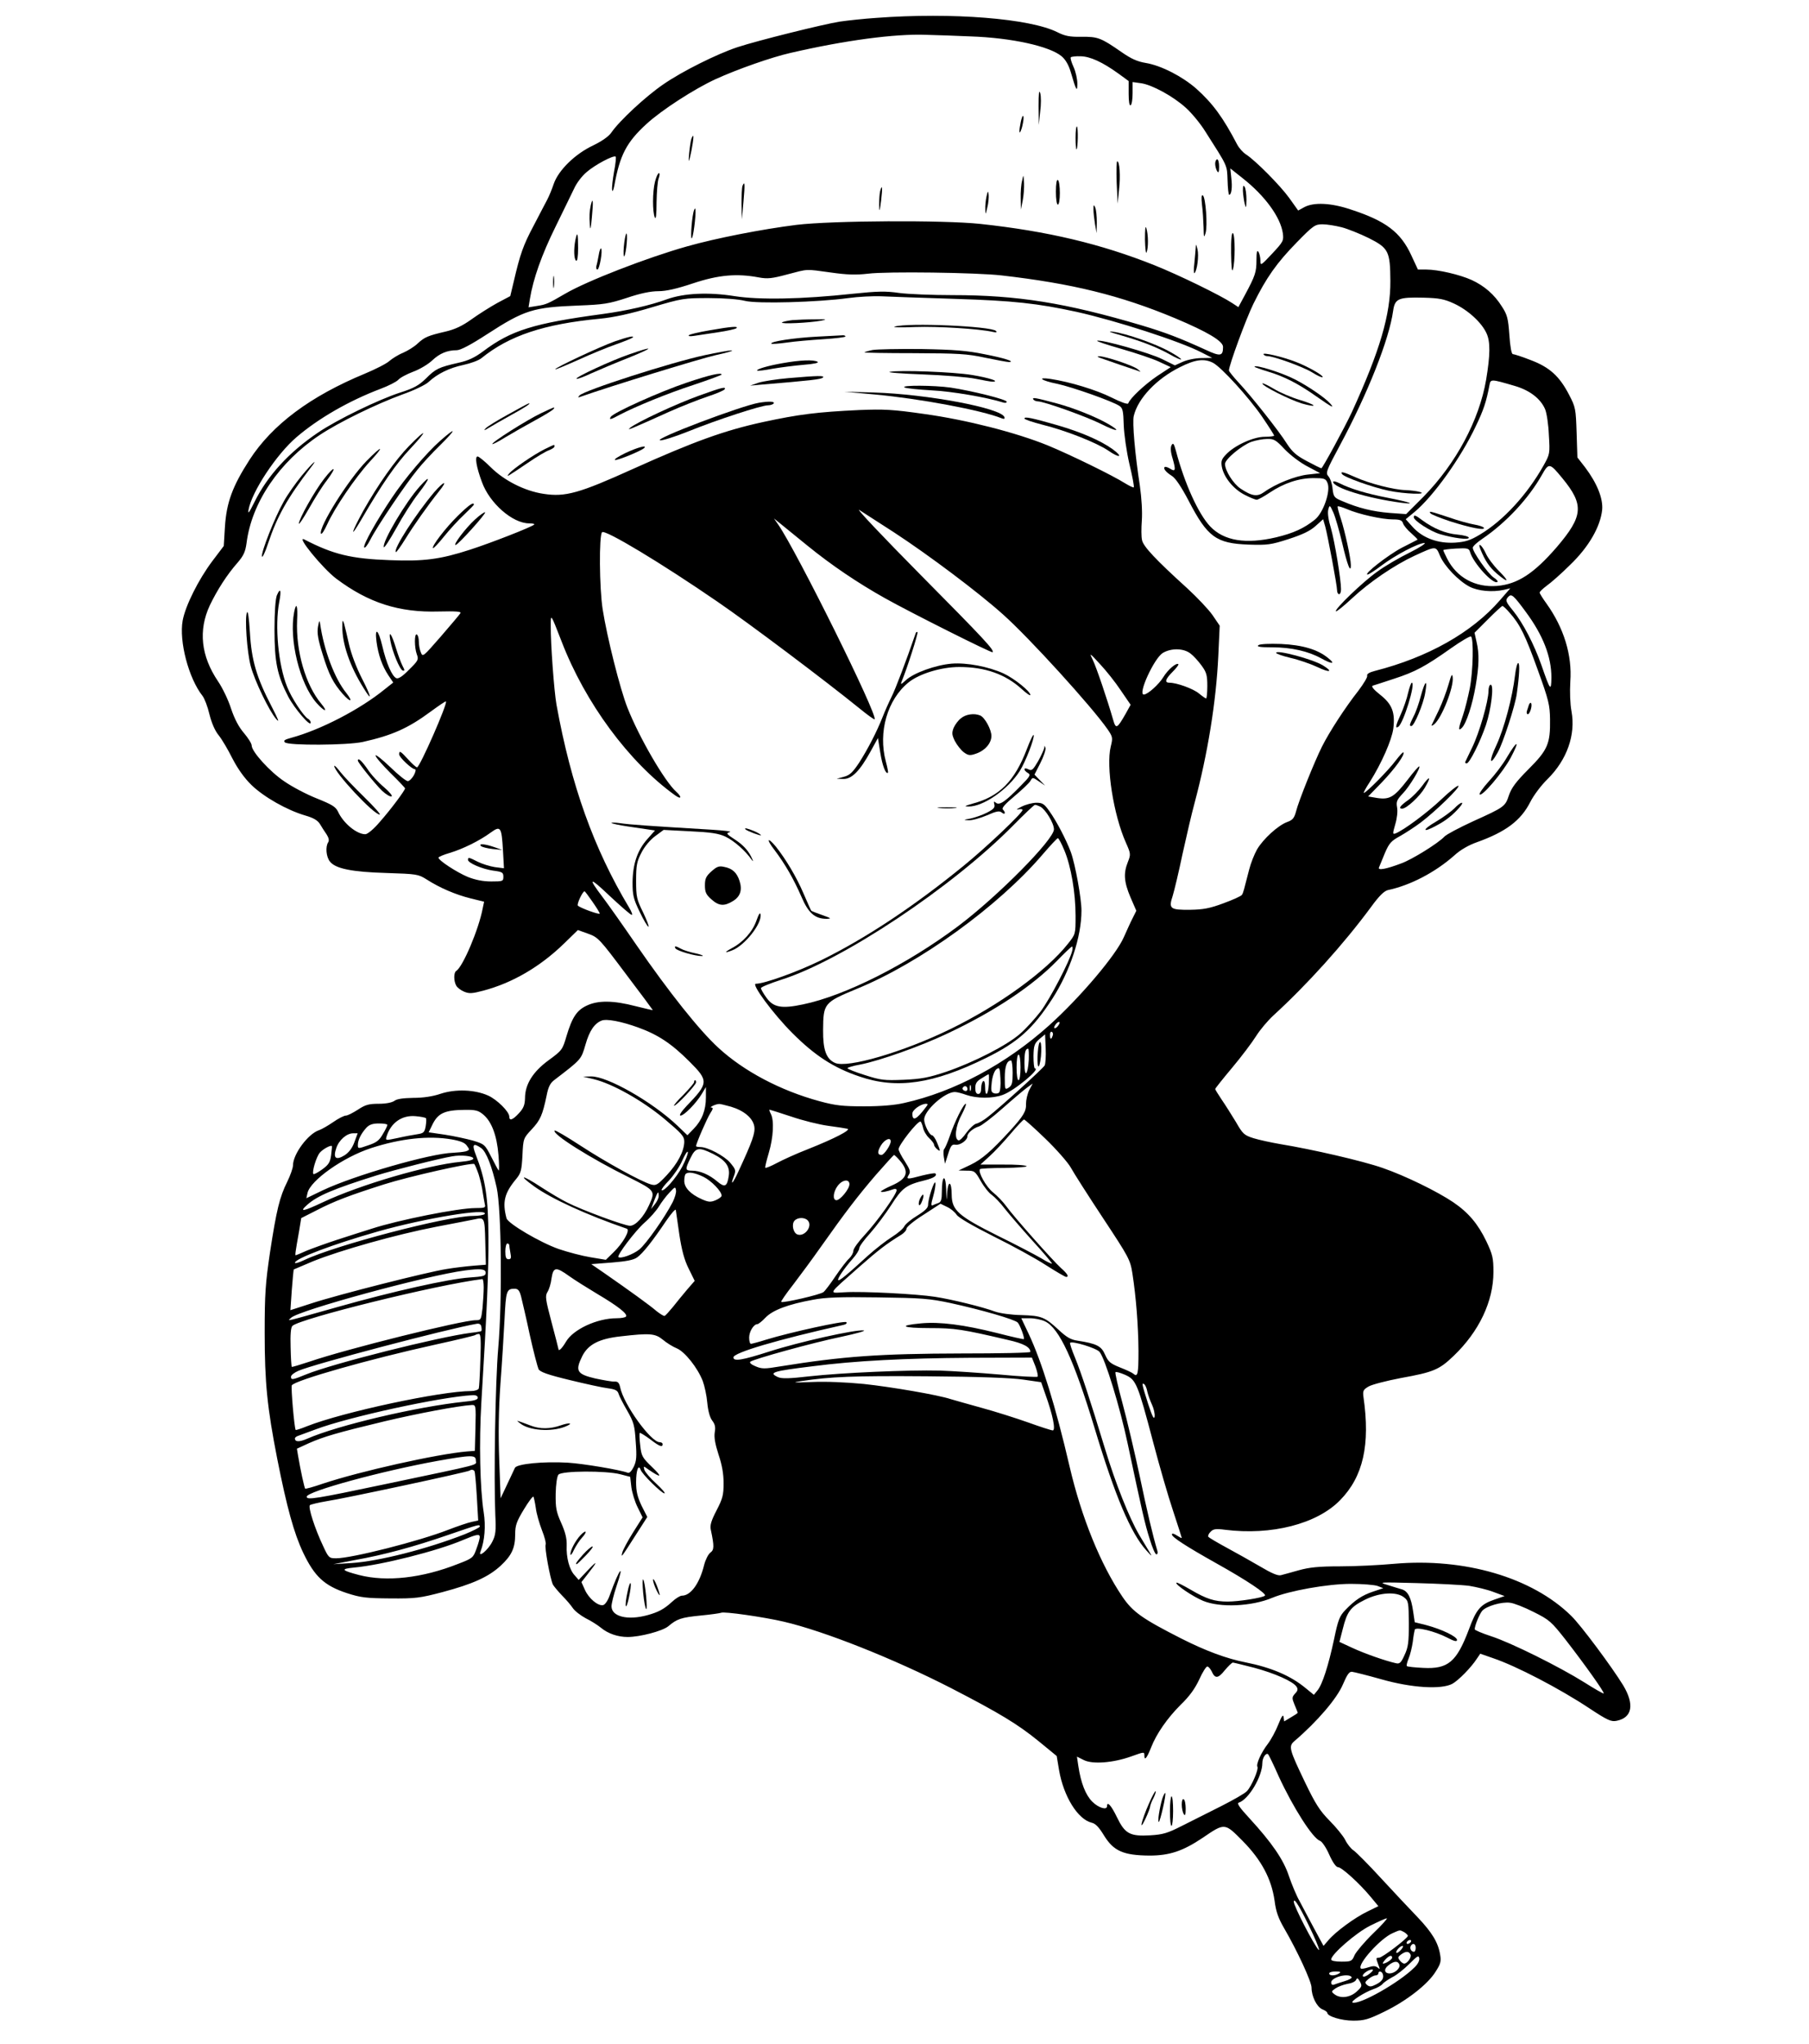 <?xml version="1.0" standalone="no"?>
<!DOCTYPE svg PUBLIC "-//W3C//DTD SVG 20010904//EN"
 "http://www.w3.org/TR/2001/REC-SVG-20010904/DTD/svg10.dtd">
<svg version="1.0" xmlns="http://www.w3.org/2000/svg"
 width="920pt" height="1039pt" viewBox="0 0 920 1039"
 preserveAspectRatio="xMidYMid meet">

<g transform="translate(0,1039) scale(0.1,-0.1)"
fill="#000000" stroke="none">
<path d="M4455 10299 c-60 -4 -144 -13 -185 -19 -82 -13 -417 -96 -520 -130
-103 -34 -282 -123 -377 -189 -88 -60 -223 -185 -264 -245 -13 -19 -47 -43
-92 -65 -92 -43 -177 -126 -201 -196 -9 -27 -24 -63 -33 -80 -9 -16 -39 -75
-68 -130 -54 -101 -70 -147 -102 -285 l-18 -75 -66 -35 c-36 -20 -95 -57 -131
-83 -46 -33 -84 -51 -131 -62 -90 -21 -107 -28 -142 -60 -16 -16 -50 -37 -75
-48 -25 -10 -56 -30 -70 -42 -14 -13 -69 -41 -124 -64 -278 -115 -471 -259
-587 -438 -87 -135 -117 -217 -125 -340 l-6 -98 -59 -78 c-69 -92 -136 -225
-150 -301 -19 -105 30 -293 101 -383 10 -13 26 -54 35 -93 11 -44 28 -84 47
-107 17 -21 48 -74 70 -118 27 -52 60 -99 97 -135 63 -61 181 -128 274 -155
41 -12 62 -24 74 -43 9 -15 24 -39 34 -53 11 -17 14 -31 8 -40 -15 -23 -10
-75 9 -98 28 -36 112 -53 287 -58 155 -5 162 -6 205 -33 67 -43 147 -77 223
-96 l69 -17 -7 -33 c-20 -107 -101 -298 -135 -319 -13 -8 -13 -51 0 -74 5 -10
23 -24 40 -31 26 -11 41 -10 98 5 147 39 287 120 409 238 l72 70 53 -19 c50
-18 58 -27 190 -203 76 -100 138 -184 138 -185 0 -1 -39 8 -87 20 -114 30
-193 30 -249 3 -51 -24 -74 -59 -103 -155 -20 -69 -23 -73 -90 -122 -81 -59
-121 -123 -121 -194 -1 -33 -7 -50 -30 -75 -32 -35 -50 -42 -50 -18 0 25 -63
87 -108 107 -67 30 -165 34 -241 9 -41 -14 -90 -21 -140 -21 -51 -1 -82 -5
-95 -15 -13 -9 -43 -15 -80 -15 -51 0 -68 -5 -106 -30 -25 -16 -52 -30 -61
-30 -9 0 -39 -15 -66 -34 -26 -18 -58 -36 -70 -40 -56 -18 -133 -122 -133
-179 0 -13 -13 -50 -29 -83 -39 -78 -55 -144 -88 -360 -23 -156 -27 -209 -27
-409 0 -252 13 -380 64 -640 49 -247 85 -378 132 -477 58 -121 107 -167 222
-205 71 -23 98 -26 221 -27 128 -1 151 2 265 32 154 41 234 77 296 134 56 52
74 90 74 160 0 45 7 65 44 126 24 40 46 69 49 65 2 -4 8 -30 12 -58 3 -27 18
-78 31 -112 14 -35 22 -67 19 -73 -7 -12 23 -175 37 -204 6 -10 27 -35 47 -56
20 -20 44 -48 54 -63 10 -15 40 -38 66 -52 27 -13 61 -35 77 -48 36 -30 86
-47 136 -47 63 0 176 30 206 54 45 38 65 45 165 55 53 5 100 12 104 14 13 8
220 -22 318 -45 207 -48 561 -189 850 -337 250 -129 341 -184 450 -273 l89
-73 12 -72 c23 -133 95 -250 166 -267 19 -4 37 -23 62 -64 49 -80 99 -102 232
-103 102 0 170 23 270 90 113 77 112 77 203 -15 96 -97 147 -193 163 -304 7
-57 20 -91 49 -141 67 -115 139 -271 139 -301 0 -44 26 -97 54 -110 15 -6 26
-14 26 -18 0 -18 72 -40 132 -40 56 0 77 6 159 46 111 54 220 138 260 203 25
39 29 52 23 86 -10 62 -41 113 -114 190 -37 38 -120 127 -185 197 -64 70 -128
134 -141 143 -13 8 -33 33 -43 54 -11 21 -47 65 -80 98 -49 50 -71 84 -124
194 -80 167 -85 183 -55 209 117 100 218 218 248 290 21 49 32 65 46 63 10 -1
78 -18 149 -38 154 -44 305 -53 361 -23 31 17 96 83 125 128 l17 25 66 -23
c118 -40 337 -154 488 -254 94 -62 112 -70 140 -64 79 16 91 83 33 180 -57 93
-216 307 -265 354 -199 195 -542 295 -899 264 -75 -7 -199 -13 -276 -13 -108
0 -156 -5 -210 -20 -38 -11 -80 -22 -91 -25 -15 -4 -48 10 -105 44 -46 27
-123 70 -171 96 -48 26 -90 51 -93 55 -3 5 2 17 12 26 13 14 27 16 72 10 236
-30 468 29 586 150 118 120 154 282 119 525 -4 31 -1 37 26 53 17 10 91 29
164 43 166 30 195 42 268 112 130 124 203 278 203 427 0 71 -4 88 -36 156 -43
89 -91 146 -169 199 -82 55 -243 134 -359 174 -100 35 -355 94 -520 121 -46 8
-107 21 -136 30 -48 15 -55 22 -90 83 -22 36 -54 87 -72 113 -18 27 -33 51
-33 54 0 3 39 52 86 108 47 56 102 129 122 161 20 32 60 79 87 104 171 156
359 364 499 554 40 55 65 79 84 84 114 24 241 90 339 177 29 27 73 52 113 66
148 53 224 110 272 204 17 34 56 86 88 117 99 98 144 225 122 345 -7 37 -9 98
-6 151 10 134 -33 273 -121 396 -19 26 -35 52 -35 56 0 5 16 20 36 35 20 14
74 61 119 106 95 91 154 194 163 280 5 58 -26 135 -87 216 l-39 50 -4 126 c-4
120 -5 129 -38 192 -49 95 -100 141 -196 177 -43 17 -84 30 -90 30 -7 0 -14
37 -18 98 -6 84 -11 103 -38 144 -38 61 -89 105 -154 135 -60 27 -170 53 -231
53 l-42 0 -34 73 c-54 117 -129 174 -307 232 -100 34 -189 38 -237 12 l-31
-17 -45 63 c-46 64 -171 190 -220 222 -16 10 -36 33 -45 50 -72 138 -124 209
-209 285 -71 62 -178 117 -256 130 -43 7 -74 21 -123 55 -105 73 -121 79 -204
78 -60 -1 -84 4 -122 23 -139 70 -533 102 -923 73z m480 -94 c210 -7 403 -50
464 -101 20 -17 36 -44 47 -82 27 -93 33 -103 33 -57 0 22 -8 60 -19 84 -11
24 -18 47 -14 50 3 3 25 6 50 5 48 -1 110 -29 192 -88 l52 -38 0 -65 c0 -40 4
-62 10 -58 6 3 10 31 10 62 l0 56 43 -6 c56 -8 163 -66 228 -125 29 -26 73
-79 98 -119 116 -182 111 -170 114 -249 1 -41 5 -74 8 -74 12 0 17 38 11 86
l-5 48 63 -50 c112 -88 192 -197 204 -279 5 -38 3 -43 -54 -104 -58 -62 -60
-63 -60 -35 0 16 -5 36 -10 44 -7 11 -10 -2 -10 -42 0 -61 -6 -79 -58 -176
l-34 -63 -32 21 c-61 40 -270 142 -395 192 -271 108 -542 173 -886 210 -187
20 -753 17 -935 -5 -175 -22 -406 -67 -555 -109 -203 -57 -510 -176 -621 -241
-86 -50 -96 -55 -143 -62 l-43 -7 7 43 c17 103 60 224 129 364 40 83 84 171
96 197 12 27 40 64 63 83 41 36 136 87 148 79 3 -2 0 -36 -8 -76 -7 -40 -12
-82 -10 -93 2 -12 6 -4 11 20 28 156 62 222 164 315 76 70 243 178 352 228
110 50 283 111 380 133 277 64 530 98 690 92 52 -1 154 -5 225 -8z m1888 -970
c31 -8 93 -33 138 -55 101 -51 109 -67 110 -218 1 -171 -53 -354 -196 -667
-37 -79 -149 -285 -155 -285 -3 0 -36 16 -73 36 -53 28 -74 46 -101 87 -41 66
-184 246 -248 314 -26 28 -48 56 -48 60 0 26 86 260 124 338 66 134 120 210
221 313 84 86 93 92 131 92 22 0 65 -7 97 -15z m-2598 -230 c84 -12 129 -13
190 -6 95 12 552 6 680 -9 357 -41 602 -101 880 -217 167 -70 245 -117 245
-146 0 -47 -13 -50 -86 -16 -136 62 -207 89 -327 125 -388 115 -633 154 -962
154 -104 0 -227 5 -272 11 -67 10 -111 9 -235 -4 -260 -28 -476 -32 -603 -12
-132 21 -257 15 -343 -16 -85 -31 -203 -58 -327 -75 -350 -47 -466 -83 -607
-189 -43 -32 -76 -48 -127 -59 -100 -23 -115 -30 -165 -80 -36 -35 -61 -49
-130 -71 -109 -35 -322 -138 -419 -204 -148 -100 -257 -219 -323 -353 -27 -54
-34 -64 -30 -39 16 91 142 282 244 369 112 96 267 185 428 246 40 15 79 35 89
45 9 11 43 29 77 42 33 12 76 38 96 57 38 36 77 52 125 52 19 0 72 28 152 80
193 125 236 138 465 147 130 5 156 9 248 39 68 23 121 34 160 34 40 0 93 12
177 40 129 43 223 51 334 30 44 -8 66 -6 144 15 111 29 90 28 222 10z m630
-134 c298 -9 422 -23 620 -66 202 -45 527 -150 635 -206 l55 -28 -55 -1 c-30
0 -73 -9 -95 -19 l-40 -18 -65 32 c-62 31 -308 101 -330 93 -6 -2 49 -20 122
-41 73 -21 160 -50 192 -65 l60 -28 -70 -46 c-63 -43 -137 -112 -146 -138 -2
-7 -38 6 -86 30 -76 38 -210 79 -309 94 -74 11 -47 -9 35 -25 77 -17 279 -88
315 -112 17 -11 20 -26 22 -98 2 -48 14 -133 29 -198 15 -62 25 -115 22 -118
-2 -2 -22 7 -43 20 -65 41 -278 145 -394 193 -160 65 -412 130 -629 160 -160
23 -205 25 -330 20 -214 -10 -308 -22 -489 -61 -198 -43 -354 -100 -661 -238
-274 -124 -345 -144 -455 -127 -96 14 -202 68 -270 136 -30 30 -60 54 -66 54
-15 0 -7 -52 22 -130 39 -108 156 -210 240 -210 18 0 30 -3 26 -6 -11 -12
-224 -95 -327 -128 -151 -49 -235 -60 -408 -53 -196 7 -287 29 -434 105 -46
23 93 -147 162 -199 164 -123 319 -173 522 -167 85 2 114 0 110 -8 -4 -7 -49
-60 -100 -119 -91 -104 -92 -106 -102 -80 -6 14 -10 39 -10 55 0 16 -4 32 -10
35 -13 8 -13 -66 0 -101 10 -26 7 -32 -39 -77 -33 -34 -54 -48 -65 -44 -22 9
-51 75 -72 165 -20 84 -39 97 -29 20 9 -67 29 -123 60 -170 l25 -37 -43 -34
c-125 -102 -325 -206 -476 -247 -33 -9 -41 -14 -32 -23 17 -17 318 -15 396 2
148 33 230 69 345 154 41 30 76 54 78 52 10 -9 -133 -335 -147 -335 -5 0 -25
18 -45 40 -39 43 -46 47 -46 26 0 -15 65 -76 81 -76 5 0 3 -13 -6 -30 -9 -16
-23 -30 -31 -30 -9 0 -49 32 -90 72 -41 39 -74 65 -74 58 0 -8 34 -47 75 -88
41 -40 75 -76 75 -79 0 -10 -73 -108 -128 -170 -31 -37 -63 -63 -74 -63 -44 0
-112 56 -139 115 -12 25 -31 36 -108 67 -51 20 -125 59 -164 86 -74 49 -167
152 -167 183 0 10 -18 38 -39 63 -26 30 -48 71 -66 125 -14 44 -44 106 -66
138 -87 129 -101 259 -42 386 38 79 88 157 142 218 30 35 39 55 45 99 26 206
166 412 372 549 98 65 286 157 423 207 57 20 115 48 130 62 45 42 106 72 177
87 37 8 79 23 93 35 141 114 317 173 601 200 72 7 155 25 265 58 155 46 164
47 290 47 76 0 152 -6 183 -14 62 -16 373 -7 526 14 50 7 127 11 171 9 44 -2
211 -8 370 -13z m2540 -24 c71 -33 140 -96 165 -151 20 -43 19 -110 -2 -236
-35 -205 -153 -426 -318 -594 l-89 -89 -83 6 c-87 7 -160 25 -239 59 -44 18
-47 22 -52 64 -2 25 -12 53 -21 63 -15 17 -12 27 58 157 142 264 251 539 271
684 9 63 27 70 155 67 79 -2 105 -7 155 -30z m-1226 -301 c43 -23 180 -173
249 -273 34 -50 62 -94 62 -97 0 -3 -22 -6 -48 -6 -57 0 -152 -43 -196 -89
-24 -25 -27 -35 -22 -64 10 -53 59 -113 116 -142 27 -14 55 -25 61 -25 7 0 36
16 66 36 73 49 150 74 223 74 54 0 62 -2 71 -24 18 -40 -21 -154 -65 -188 -54
-43 -108 -68 -196 -89 -154 -36 -265 -18 -335 55 -60 63 -131 219 -175 386
-10 36 -14 41 -22 27 -6 -12 -5 -34 6 -69 17 -59 14 -68 -15 -49 -12 7 -23 10
-26 7 -8 -8 7 -26 37 -45 18 -11 47 -54 85 -126 96 -185 140 -217 305 -223 96
-3 113 -1 203 28 71 23 109 41 137 66 l39 35 11 -38 c13 -49 60 -298 60 -324
0 -10 5 -19 10 -19 6 0 10 11 10 25 0 50 -32 242 -51 309 -13 42 -18 78 -14
95 7 26 8 26 26 -14 10 -22 30 -92 45 -155 26 -112 44 -158 44 -112 0 35 -30
171 -51 236 -11 32 -18 60 -16 62 2 3 24 -4 48 -14 60 -26 178 -52 233 -52 35
0 46 -4 51 -19 3 -11 22 -34 42 -51 19 -17 34 -32 32 -33 -2 -1 -38 -20 -80
-41 -70 -37 -197 -136 -174 -136 6 0 37 20 70 45 70 53 188 115 219 115 11 0
-22 -22 -74 -48 -53 -26 -127 -69 -165 -97 -73 -51 -220 -193 -211 -202 3 -3
40 27 82 66 88 82 214 168 317 216 111 51 109 51 130 1 22 -53 95 -129 151
-158 43 -22 115 -29 174 -16 l33 8 -53 -61 c-142 -164 -366 -290 -636 -359
-28 -7 -42 -16 -39 -24 3 -7 -18 -41 -45 -77 -67 -85 -148 -210 -185 -284 -38
-76 -119 -277 -132 -330 -9 -33 -17 -43 -45 -53 -46 -17 -121 -85 -153 -139
-14 -25 -32 -70 -40 -102 -27 -105 -30 -119 -37 -129 -3 -6 -45 -25 -94 -43
-70 -26 -103 -32 -169 -33 -102 -1 -111 5 -89 71 8 26 31 122 50 213 20 91 47
207 61 258 67 251 110 515 121 750 l7 152 -36 53 c-21 30 -79 91 -129 137
-160 145 -224 213 -230 245 -4 16 -4 61 -1 100 3 43 -1 113 -10 176 -25 162
-39 322 -31 355 21 89 116 189 235 248 77 39 123 45 168 22z m1533 -117 c77
-22 133 -65 156 -119 8 -19 17 -78 19 -131 6 -95 5 -98 -27 -155 -83 -148
-205 -280 -322 -350 -51 -31 -75 -38 -128 -42 -87 -5 -164 23 -215 79 l-36 40
45 37 c96 80 235 274 311 435 40 83 54 125 70 210 6 31 7 31 127 -4z m-1168
-323 c29 -30 79 -68 116 -87 l64 -34 -63 -7 c-63 -7 -164 -47 -222 -89 -35
-25 -62 -21 -119 17 -38 25 -80 92 -80 126 0 24 85 94 133 112 23 8 60 15 81
15 35 1 45 -5 90 -53z m1412 -147 c111 -135 106 -192 -29 -350 -116 -134 -199
-188 -303 -197 -111 -9 -205 42 -254 138 -11 22 -20 41 -20 44 0 2 29 6 65 8
58 3 66 1 71 -17 16 -57 121 -171 140 -152 3 3 -6 13 -20 22 -28 19 -106 129
-106 151 0 7 21 27 48 45 121 82 236 205 304 326 35 62 39 61 104 -18z m-3399
-275 c176 -115 428 -304 553 -416 134 -119 454 -471 533 -585 26 -38 27 -43
16 -87 -25 -101 14 -348 77 -489 25 -56 25 -60 10 -98 -23 -57 -20 -101 13
-179 l30 -69 -19 -38 c-11 -21 -30 -64 -44 -95 -39 -91 -222 -307 -381 -450
-220 -197 -481 -337 -737 -394 -47 -11 -119 -17 -203 -17 -109 0 -146 4 -227
26 -199 54 -386 153 -515 272 -97 89 -249 280 -415 520 -72 105 -150 215 -173
245 -78 103 -68 105 35 7 57 -53 107 -97 113 -97 5 0 -1 17 -14 38 -179 299
-294 618 -369 1031 -12 68 -30 310 -29 401 0 62 -1 64 55 -80 120 -312 342
-613 577 -782 32 -23 37 -10 6 18 -59 53 -188 275 -248 427 -37 93 -104 359
-126 500 -17 108 -19 377 -3 392 15 15 300 -156 588 -354 158 -108 544 -398
723 -543 39 -32 73 -56 75 -54 18 19 -397 856 -491 991 l-21 30 31 -25 c17
-14 80 -65 139 -113 123 -100 255 -189 394 -267 130 -73 543 -280 548 -275 10
10 -41 65 -370 397 -189 191 -327 337 -308 326 19 -12 99 -64 177 -114z m3212
-403 c89 -120 131 -229 131 -335 -1 -73 -6 -66 -51 64 -38 107 -93 213 -144
276 -38 46 -41 54 -23 72 15 15 26 6 87 -77z m-81 -6 c52 -58 80 -115 143
-291 55 -151 61 -178 62 -249 2 -125 -12 -157 -109 -254 -64 -64 -87 -95 -100
-133 -19 -57 -22 -60 -184 -133 -69 -32 -134 -66 -144 -77 -32 -34 -164 -116
-219 -136 -79 -30 -121 -37 -114 -21 3 8 17 40 30 73 22 51 32 62 78 87 28 16
76 47 105 69 74 56 200 178 191 186 -3 4 -43 -27 -87 -69 -73 -69 -192 -157
-233 -173 -15 -5 -15 -2 -1 47 9 30 13 66 9 86 -5 29 -1 38 30 71 33 34 91
130 83 137 -2 2 -29 -28 -59 -68 -68 -88 -91 -102 -154 -93 l-47 8 69 71 c68
71 120 143 110 153 -2 3 -20 -17 -40 -43 -34 -46 -149 -163 -161 -163 -3 0 10
25 30 55 60 95 112 213 120 272 10 82 -6 124 -67 172 -33 26 -46 42 -38 46 8
2 56 18 108 35 108 35 160 63 290 155 51 36 97 63 102 60 14 -9 11 -175 -6
-263 -9 -44 -24 -106 -35 -138 -24 -68 -25 -83 -5 -63 22 22 53 115 70 215 17
100 19 161 4 223 l-10 45 68 68 c37 37 70 68 74 68 4 0 21 -16 37 -35z m-1623
-207 c15 -11 40 -39 56 -61 25 -34 29 -49 29 -104 0 -34 -3 -63 -6 -63 -3 0
-19 11 -36 25 -28 24 -113 55 -150 55 -27 0 -22 18 16 56 18 18 31 35 29 38
-10 10 -54 -28 -77 -66 -22 -36 -79 -88 -99 -88 -32 0 52 183 96 211 43 26
107 25 142 -3z m-355 -187 l50 -73 -26 -47 c-43 -75 -49 -78 -63 -29 -29 101
-85 266 -103 303 -19 39 -18 39 36 -20 31 -33 79 -93 106 -134z m-3142 -814
l5 -90 -47 6 c-25 4 -64 16 -86 27 -45 23 -50 24 -50 10 0 -16 72 -47 128 -55
46 -6 52 -9 52 -31 0 -23 -3 -24 -62 -24 -42 0 -81 8 -119 23 -57 24 -149 84
-149 98 0 4 26 15 57 24 67 20 152 62 208 103 51 37 56 30 63 -91z m455 -260
c21 -30 37 -56 37 -60 0 -8 -99 28 -111 40 -7 7 24 73 34 73 2 0 20 -24 40
-53z m232 -639 c102 -37 170 -82 262 -174 98 -98 97 -109 -16 -226 -27 -29
-39 -48 -30 -48 18 0 79 62 108 110 l21 35 0 -53 c0 -64 -20 -116 -62 -159
l-32 -33 -50 48 c-128 122 -359 253 -440 251 l-41 -1 55 -13 c95 -23 246 -108
358 -201 90 -76 102 -89 102 -117 -1 -49 -34 -111 -90 -171 -46 -49 -54 -53
-79 -46 -50 14 -233 115 -360 198 -69 45 -127 79 -130 76 -17 -16 183 -142
382 -240 129 -65 131 -67 98 -139 -27 -60 -69 -105 -97 -105 -28 0 -242 79
-319 118 -27 13 -88 49 -134 79 -96 63 -120 65 -34 3 88 -63 267 -145 471
-215 18 -7 -19 -73 -69 -121 l-38 -37 -78 13 c-43 7 -115 26 -162 42 -94 33
-257 129 -265 156 -22 83 -11 128 50 201 23 28 27 43 31 118 4 87 5 88 47 133
44 47 55 72 76 172 8 42 18 63 38 78 141 108 137 104 160 182 20 70 46 107 82
121 26 10 102 -5 185 -35z m2135 7 c-7 -9 -15 -13 -18 -10 -3 2 1 11 8 20 7 9
15 13 18 10 3 -2 -1 -11 -8 -20z m-27 -50 c-7 -21 -13 -19 -13 6 0 11 4 18 10
14 5 -3 7 -12 3 -20z m-40 -150 c-9 -16 -225 -212 -288 -261 -22 -18 -49 -33
-60 -35 -10 -2 -33 -23 -50 -46 -16 -23 -34 -41 -40 -39 -23 6 -16 72 15 129
16 31 26 57 22 57 -12 0 -57 -91 -82 -165 -11 -32 -24 -61 -28 -65 -4 -3 -5
-21 -2 -40 l6 -35 16 50 c13 42 19 50 37 47 24 -4 61 23 61 43 0 16 29 41 59
50 13 4 67 45 120 92 53 47 109 94 124 105 l29 21 -18 -34 c-9 -19 -16 -50
-16 -69 2 -38 -13 -62 -83 -139 -94 -102 -141 -143 -199 -171 l-61 -29 42 -1
c39 0 42 -2 71 -53 17 -30 42 -61 56 -70 14 -10 44 -41 66 -70 22 -28 85 -101
140 -162 55 -60 100 -113 100 -117 0 -3 -25 8 -55 27 -31 18 -130 70 -222 115
-200 100 -232 129 -233 207 0 69 -18 78 -23 11 -3 -48 -3 -47 -5 17 -3 82 -22
72 -22 -11 0 -40 -4 -53 -17 -58 -10 -3 -23 -9 -30 -12 -9 -4 -8 8 3 46 8 28
13 59 11 68 -4 19 -37 -80 -37 -112 0 -15 -17 -31 -56 -55 -30 -18 -60 -43
-65 -54 -6 -12 -34 -36 -63 -54 -29 -18 -84 -61 -122 -95 -107 -98 -146 -130
-151 -124 -6 6 29 58 74 109 18 20 33 44 33 53 0 9 25 43 56 77 30 34 78 98
107 143 55 87 76 102 170 125 45 11 65 24 54 35 -3 3 -32 -2 -65 -10 -79 -21
-85 -21 -70 3 10 16 6 27 -20 68 -18 27 -32 55 -32 62 0 21 94 141 111 141 3
0 9 -14 13 -30 3 -17 17 -41 31 -54 14 -13 25 -28 25 -33 0 -6 7 -16 15 -23
19 -16 19 -11 0 34 -8 20 -20 36 -25 36 -13 0 -40 54 -40 80 0 46 105 140 156
140 11 0 37 -7 59 -15 52 -18 132 -19 184 0 58 20 197 135 164 135 -4 0 -7 28
-7 62 1 55 5 65 30 87 l29 24 3 -71 c2 -40 -1 -79 -5 -87z m-81 28 c-5 -80
-22 -93 -22 -17 0 56 5 74 19 74 3 0 4 -26 3 -57z m-42 -38 c0 -37 -4 -65 -10
-65 -6 0 -10 28 -10 65 0 37 4 65 10 65 6 0 10 -28 10 -65z m-40 -28 c0 -51
-3 -64 -20 -75 -19 -12 -20 -10 -20 51 0 58 11 87 32 87 4 0 8 -28 8 -63z
m-69 -100 c-5 -5 -17 -7 -27 -3 -14 5 -15 15 -10 58 4 31 14 57 24 64 15 11
17 7 20 -48 2 -34 -1 -65 -7 -71z m-52 43 c-3 -57 -19 -69 -19 -14 0 21 -4 33
-10 29 -5 -3 -10 -19 -10 -36 0 -19 -5 -29 -15 -29 -10 0 -15 10 -15 30 0 23
7 35 33 50 17 11 33 20 35 20 2 0 2 -22 1 -50z m-92 -32 c-3 -7 -5 -2 -5 12 0
14 2 19 5 13 2 -7 2 -19 0 -25z m-17 7 c0 -9 -6 -12 -15 -9 -8 4 -12 10 -9 15
8 14 24 10 24 -6z m-1202 -90 c66 -20 110 -57 118 -99 6 -33 -9 -76 -82 -233
-25 -55 -41 -73 -24 -27 14 36 13 39 -17 75 -29 34 -114 79 -150 79 -13 0 -23
2 -23 5 0 13 57 144 73 168 13 20 15 27 5 28 -14 0 20 17 38 18 6 1 33 -6 62
-14z m991 -2 c-48 -64 -69 -74 -69 -33 0 19 42 49 69 50 11 0 11 -3 0 -17z
m-2251 -38 c42 -35 69 -106 77 -205 4 -47 4 -82 1 -79 -3 3 -20 34 -38 70 -32
62 -34 64 -93 82 -33 9 -97 23 -143 30 l-82 12 22 45 c28 53 62 68 160 69 57
1 71 -3 96 -24z m1566 -10 c58 -20 143 -41 188 -47 46 -6 90 -13 98 -15 19 -6
-66 -50 -202 -104 -57 -22 -127 -54 -157 -70 -30 -16 -56 -27 -59 -24 -2 2 6
36 18 76 23 78 28 165 10 198 -6 12 -9 21 -6 21 2 0 52 -16 110 -35z m-1858
-8 c3 -3 2 -21 -1 -41 -6 -32 -11 -36 -44 -41 -20 -3 -64 -11 -99 -19 -62 -13
-62 -13 -56 8 22 70 78 109 147 103 26 -2 50 -7 53 -10z m3150 -104 c56 -54
114 -120 129 -146 14 -26 88 -142 164 -257 132 -200 139 -212 150 -282 19
-122 30 -266 31 -395 0 -117 -4 -134 -26 -115 -5 5 -35 19 -68 32 -50 20 -60
29 -76 65 -19 44 -43 56 -140 71 -35 5 -56 18 -95 54 -71 66 -88 73 -190 76
-53 1 -109 9 -135 18 -61 23 -220 62 -305 75 -89 14 -369 29 -460 23 -82 -4
-90 -17 76 130 98 86 137 116 212 162 15 9 27 23 27 31 0 9 39 41 87 71 l86
56 33 -16 c18 -8 40 -26 49 -40 10 -15 79 -55 188 -110 95 -47 214 -112 266
-146 52 -33 98 -60 103 -60 16 0 7 16 -26 45 -42 38 -242 263 -279 315 -15 21
-45 52 -66 69 -36 28 -79 106 -67 119 3 3 60 6 125 6 66 1 116 5 112 9 -5 5
-60 9 -122 8 l-113 0 46 42 c26 23 74 75 108 115 33 39 64 72 68 72 4 0 53
-44 108 -97z m-3346 70 c0 -5 -10 -26 -23 -47 -18 -32 -32 -43 -74 -57 -52
-18 -53 -18 -53 2 0 25 16 57 43 87 15 16 32 22 64 22 24 0 43 -3 43 -7z
m-168 -89 c-11 -30 -28 -52 -50 -66 -44 -27 -59 -14 -42 36 13 41 53 76 86 76
l23 0 -17 -46z m495 15 c45 -8 68 -17 78 -33 14 -19 14 -21 -7 -28 -13 -3 -42
-6 -64 -7 -114 -3 -503 -115 -663 -191 l-83 -40 6 27 c15 64 182 182 324 228
151 49 293 64 409 44z m2233 -10 c0 -19 -34 -69 -47 -69 -21 0 -22 16 -3 48
19 31 50 44 50 21z m-2846 -70 c-5 -37 -13 -49 -46 -73 -21 -15 -41 -26 -44
-23 -9 9 15 89 33 109 16 18 54 39 61 33 1 -1 -1 -22 -4 -46z m763 36 c26 -18
55 -93 79 -201 24 -111 29 -571 8 -814 -15 -171 -23 -659 -15 -850 4 -80 2
-102 -15 -135 -21 -43 -75 -87 -60 -50 21 54 27 129 16 198 -19 122 -24 358
-12 559 29 476 37 666 36 843 -1 199 -15 290 -65 418 -20 51 -12 60 28 32z
m1023 -94 c-30 -57 -94 -130 -105 -120 -3 3 14 26 38 50 23 25 54 70 67 101
14 31 26 50 28 43 2 -8 -11 -41 -28 -74z m157 64 c64 -32 87 -65 79 -113 -8
-53 -20 -59 -58 -27 -41 35 -88 55 -128 55 -36 0 -37 6 -8 65 26 54 42 56 115
20z m-1220 -22 c3 -7 -19 -14 -64 -18 -169 -16 -513 -117 -700 -205 -102 -48
-124 -52 -80 -13 52 46 135 81 352 149 98 30 319 86 385 97 44 8 103 2 107
-10z m2168 -10 c51 -59 41 -93 -41 -129 -30 -13 -54 -27 -54 -30 0 -6 33 0 64
12 9 3 16 1 16 -5 0 -21 -99 -159 -160 -225 -33 -35 -60 -72 -60 -83 0 -11
-10 -28 -21 -39 -12 -10 -43 -51 -69 -89 -26 -39 -54 -76 -62 -82 -15 -13
-207 -57 -215 -50 -2 3 25 42 61 88 35 46 98 131 138 188 130 184 192 264 282
369 49 56 91 102 93 102 2 0 15 -12 28 -27z m-2141 -71 c8 -26 18 -67 21 -92
4 -25 9 -53 11 -62 5 -16 -2 -18 -48 -18 -88 0 -393 -61 -528 -105 -41 -13
-120 -38 -175 -56 -55 -18 -124 -43 -154 -55 -29 -13 -55 -24 -57 -24 -4 0 -2
16 17 122 l11 67 77 39 c90 47 170 77 346 133 123 39 442 111 457 103 3 -3 13
-26 22 -52z m1143 -13 c41 -20 93 -74 93 -96 0 -6 -14 -16 -30 -23 -26 -11
-37 -10 -71 5 -58 26 -89 59 -89 93 0 16 3 32 7 35 12 13 46 7 90 -14z m743
-38 c0 -24 -47 -81 -66 -81 -21 0 -17 43 7 74 24 31 59 35 59 7z m-899 -91
c-41 -79 -134 -211 -169 -240 -32 -26 -96 -49 -107 -39 -8 9 84 131 132 174
29 25 62 63 74 83 12 20 36 52 53 70 29 31 31 32 34 12 2 -11 -6 -38 -17 -60z
m-71 31 c0 -10 -9 -29 -20 -42 l-19 -24 16 43 c18 46 23 52 23 23z m105 -196
c12 -78 25 -128 47 -172 l31 -63 -39 -45 c-22 -26 -54 -65 -72 -88 -19 -23
-37 -43 -42 -45 -4 -2 -23 10 -42 25 -32 28 -136 103 -267 194 l-64 44 104 8
c74 6 111 13 129 26 29 20 80 85 148 186 26 38 48 63 49 55 1 -8 9 -64 18
-125z m-990 105 c-3 -5 -30 -10 -60 -10 -130 0 -700 -149 -857 -224 -27 -13
-48 -19 -48 -14 0 21 193 94 422 159 240 68 563 121 543 89z m3 -141 l3 -117
-63 -5 c-35 -3 -97 -10 -138 -17 -96 -15 -551 -130 -688 -175 l-105 -34 7 102
c4 56 9 103 10 105 2 1 47 20 99 42 137 55 419 135 626 175 97 18 185 36 196
38 49 11 50 9 53 -114z m1641 107 c25 -29 -18 -84 -54 -70 -21 8 -30 51 -15
69 16 19 54 19 69 1z m-1519 -125 c0 -5 3 -23 6 -40 5 -24 3 -31 -10 -31 -12
0 -16 10 -16 40 0 22 5 40 10 40 6 0 10 -4 10 -9z m-120 -140 c0 -16 -11 -19
-83 -24 -105 -7 -387 -70 -667 -149 -285 -80 -258 -74 -240 -56 37 38 693 216
885 241 79 10 105 8 105 -12z m425 -17 c28 -20 92 -60 142 -90 105 -62 156
-102 147 -115 -3 -5 -24 -9 -48 -9 -100 0 -222 -57 -258 -120 -20 -34 -38 -51
-38 -36 0 3 -16 64 -35 136 -31 117 -33 133 -21 153 8 12 18 43 21 70 9 58 22
60 90 11z m-435 -58 c0 -23 -3 -71 -6 -105 -7 -59 -8 -61 -35 -61 -68 0 -656
-146 -843 -210 -49 -16 -91 -29 -92 -27 -2 2 -5 46 -6 99 -2 65 1 101 9 109
37 37 737 210 966 238 4 1 7 -19 7 -43z m190 -45 c5 -21 26 -108 44 -194 19
-86 40 -165 45 -176 8 -14 46 -28 158 -55 82 -20 169 -39 195 -42 37 -5 49
-11 54 -28 3 -11 23 -50 44 -86 33 -58 38 -75 43 -157 6 -76 4 -99 -10 -128
-11 -22 -22 -34 -31 -30 -41 15 -225 46 -305 51 -123 7 -257 -6 -268 -26 -4
-8 -22 -46 -40 -85 l-33 -70 -7 195 c-5 130 -3 258 6 385 8 105 17 253 21 330
7 144 10 155 51 155 17 0 25 -8 33 -39z m2185 -34 c156 -34 326 -83 341 -99
12 -13 36 -79 31 -84 -1 -2 -63 12 -137 31 -168 42 -290 58 -386 49 -120 -11
-96 -24 44 -24 128 0 166 -6 397 -60 81 -18 115 -37 115 -61 0 -5 -157 -8
-348 -8 -417 -1 -603 -14 -926 -66 -77 -13 -92 -13 -124 1 -20 8 -32 18 -26
23 15 13 318 97 464 127 74 16 125 30 113 32 -41 6 -331 -59 -480 -107 -137
-44 -183 -52 -183 -30 0 24 224 90 559 165 14 3 20 9 15 14 -9 9 -284 -51
-408 -89 -38 -12 -72 -21 -77 -21 -5 0 -9 14 -9 32 0 30 23 68 42 68 5 0 24
15 41 33 36 38 115 68 242 91 61 12 140 15 330 12 224 -3 262 -6 370 -29z
m480 -93 c72 -34 146 -194 252 -543 104 -345 184 -534 263 -621 30 -33 31 -33
14 -5 -10 17 -33 55 -51 85 -50 86 -119 258 -174 439 -77 253 -119 379 -151
459 -17 40 -28 75 -26 77 11 11 135 -27 150 -46 28 -33 104 -281 143 -466 74
-348 88 -410 112 -485 13 -43 28 -78 34 -78 6 0 8 8 5 18 -23 77 -52 199 -90
381 -25 117 -64 283 -87 368 -23 84 -39 156 -36 159 3 3 25 -3 50 -14 55 -25
63 -44 142 -343 31 -118 76 -274 101 -348 24 -73 44 -135 44 -137 0 -3 -11 3
-25 12 -15 10 -25 12 -25 5 0 -13 68 -58 225 -146 156 -87 259 -156 248 -165
-12 -11 -134 -30 -189 -30 -67 0 -108 13 -188 60 -38 22 -71 39 -73 36 -9 -8
82 -70 135 -92 86 -36 247 -29 352 15 86 36 282 71 400 71 60 0 121 -5 137
-11 l28 -11 -51 -17 c-57 -19 -94 -44 -142 -94 -29 -30 -37 -50 -57 -147 -29
-136 -60 -232 -85 -262 l-18 -22 -43 35 c-75 62 -174 104 -304 130 -97 19
-202 58 -325 120 -201 102 -249 136 -302 214 -111 164 -208 403 -268 660 -71
306 -142 535 -209 677 l-37 78 44 0 c24 0 59 -7 77 -16z m-2867 -49 c-2 -2
-25 -6 -53 -9 -164 -21 -702 -156 -837 -211 -71 -29 -78 -30 -78 -12 0 8 17
21 38 30 74 33 757 213 907 239 13 2 21 -3 23 -15 2 -10 2 -20 0 -22z m-5
-147 c-2 -73 -6 -139 -8 -145 -3 -7 -20 -13 -39 -13 -153 0 -653 -107 -835
-179 -29 -12 -55 -20 -57 -19 -7 7 -25 218 -20 227 17 26 394 133 730 207 110
24 201 46 204 49 3 3 11 5 18 5 9 0 11 -33 7 -132z m928 103 c19 -16 51 -36
71 -44 41 -17 106 -99 132 -166 9 -24 20 -74 23 -110 4 -42 13 -75 25 -91 14
-18 18 -33 13 -60 -4 -25 2 -59 19 -112 18 -53 26 -98 26 -147 0 -60 -5 -78
-36 -138 -27 -52 -34 -75 -29 -98 18 -85 17 -102 -2 -116 -11 -8 -25 -36 -32
-63 -23 -94 -68 -156 -113 -156 -9 0 -32 -14 -50 -31 -40 -37 -70 -53 -125
-68 -102 -28 -183 -7 -183 45 0 14 11 59 25 101 43 126 15 91 -33 -42 -10 -30
-25 -51 -35 -53 -26 -5 -72 33 -92 77 l-18 40 29 37 c53 67 57 79 7 27 l-50
-53 -20 23 c-27 28 -44 91 -41 153 1 35 -7 67 -28 114 -25 56 -29 76 -28 148
1 48 7 89 14 97 16 20 242 21 315 2 l50 -13 6 -53 c4 -28 18 -75 32 -102 l25
-51 -48 -76 c-27 -43 -51 -88 -55 -102 -8 -31 -5 -26 68 88 l59 92 -29 57
c-21 45 -28 72 -28 120 0 59 12 94 23 63 7 -22 107 -120 121 -120 7 0 -12 22
-42 50 -30 27 -57 59 -60 70 -5 20 -5 20 21 1 64 -44 73 -40 21 10 -53 51 -57
58 -63 113 -4 32 -5 61 -2 63 2 2 25 -12 51 -31 48 -37 65 -44 65 -26 0 6 -7
10 -15 10 -45 0 -184 193 -201 279 -5 23 -12 30 -28 29 -11 -1 -56 7 -99 16
-93 22 -103 38 -66 113 30 60 86 89 196 101 148 17 175 15 214 -17z m1895
-136 c9 -25 14 -48 11 -52 -4 -3 -91 1 -194 11 -104 9 -240 18 -303 20 -162 4
-500 -11 -662 -29 -105 -12 -142 -13 -162 -4 -49 23 -27 30 177 55 215 28 474
41 799 43 l316 1 18 -45z m-61 -67 l90 -13 22 -63 c37 -102 53 -182 37 -182
-7 0 -63 18 -124 40 -62 22 -169 56 -239 75 -69 19 -139 39 -156 44 -63 21
-301 62 -442 77 -92 9 -192 13 -263 10 -98 -4 -106 -3 -52 5 147 22 259 27
637 24 263 -2 431 -8 490 -17z m630 -61 c4 -17 15 -48 24 -67 9 -19 15 -46 13
-60 -3 -17 -12 1 -33 65 -31 98 -34 109 -20 100 5 -3 13 -20 16 -38z m-3405
-31 c0 -10 -20 -16 -67 -20 -241 -25 -645 -120 -800 -188 -41 -18 -63 -17 -63
1 0 5 8 11 18 14 9 3 49 18 87 32 166 63 640 166 798 174 17 1 27 -4 27 -13z
m-12 -153 l-3 -117 -40 -3 c-152 -13 -545 -101 -734 -164 -46 -16 -86 -27 -89
-25 -4 5 -23 90 -36 167 l-6 36 61 28 c75 33 142 53 384 111 168 40 376 79
443 83 22 1 23 0 20 -116z m2 -166 c0 -26 48 -13 -460 -120 -356 -75 -400 -82
-400 -64 0 27 383 131 665 182 175 31 195 31 195 2z m-7 -54 c3 -5 8 -63 12
-129 l7 -122 -33 -7 c-19 -4 -72 -22 -119 -40 -148 -58 -492 -145 -570 -145
-36 0 -39 2 -67 63 -41 86 -77 197 -67 207 5 4 43 13 84 20 83 12 723 149 729
156 7 6 19 5 24 -3z m27 -282 c0 -4 -35 -22 -77 -39 -192 -75 -436 -137 -573
-146 l-95 -6 110 21 c146 26 299 67 475 128 158 54 160 55 160 42z m0 -53 c0
-7 -7 -34 -17 -60 -16 -45 -19 -48 -92 -76 -184 -73 -365 -93 -505 -57 -91 24
-96 31 -24 38 139 13 422 84 553 140 69 29 85 32 85 15z m5032 -248 c36 -6 92
-19 123 -31 l57 -21 -52 -18 c-70 -24 -92 -49 -129 -150 -63 -167 -106 -204
-234 -197 -42 2 -79 6 -82 9 -3 3 1 20 9 39 8 19 17 57 21 84 3 28 8 55 10 62
5 16 101 -7 165 -40 36 -19 50 -22 50 -12 0 17 -77 54 -155 75 l-60 15 -8 54
c-10 71 -27 104 -57 113 -14 4 -47 14 -75 23 -47 14 -38 14 150 9 110 -3 230
-9 267 -14z m-331 -59 c22 -17 23 -26 24 -132 0 -96 -3 -121 -22 -161 -18 -40
-25 -46 -45 -41 -53 12 -156 48 -219 77 l-67 31 17 66 c22 89 40 112 112 148
76 38 162 43 200 12z m659 -74 c80 -40 89 -48 163 -142 100 -129 198 -267 193
-272 -2 -2 -46 23 -98 56 -126 79 -373 202 -475 235 -46 15 -83 31 -83 35 0
19 24 77 38 94 21 24 100 47 142 41 19 -2 73 -23 120 -47z m-1423 -283 c105
-28 200 -70 217 -97 8 -12 6 -21 -8 -35 -16 -18 -16 -23 -2 -57 9 -21 16 -39
16 -40 0 -2 -15 -12 -34 -23 l-35 -21 -3 22 c-2 16 -10 5 -27 -38 -13 -33 -37
-77 -53 -98 -34 -44 -61 -104 -53 -117 7 -12 -29 -97 -53 -123 -9 -11 -69 -45
-132 -77 -63 -32 -153 -77 -199 -100 -73 -37 -96 -44 -161 -48 -104 -6 -129 8
-170 93 -28 58 -50 83 -50 55 0 -22 -44 -8 -75 23 -34 34 -58 95 -71 182 l-7
47 34 -17 c44 -23 150 -15 242 18 67 24 67 24 67 4 0 -28 13 -12 34 41 27 70
83 150 151 218 45 43 73 83 94 128 16 36 35 66 41 66 6 0 15 -11 22 -24 17
-39 33 -38 67 5 18 21 36 39 41 39 4 0 52 -12 107 -26z m126 -552 c74 -160
173 -315 210 -328 10 -3 32 -35 47 -70 18 -40 35 -64 45 -64 18 0 108 -81 166
-151 l39 -47 -55 -27 c-65 -31 -164 -104 -199 -146 l-25 -29 -47 87 c-26 49
-60 112 -75 141 -16 28 -40 86 -54 127 -27 83 -87 170 -202 295 -49 53 -64 75
-53 78 50 16 120 133 120 202 0 27 20 55 30 43 4 -5 28 -54 53 -111z m174
-802 c24 -52 37 -88 29 -80 -24 25 -126 222 -126 244 0 27 36 -34 97 -164z
m306 3 c-44 -43 -86 -93 -94 -110 -13 -31 -17 -33 -66 -33 -32 0 -53 4 -53 11
0 26 128 137 199 172 40 20 78 37 84 37 5 0 -26 -35 -70 -77z m158 7 c10 -6
19 -15 19 -19 0 -12 -130 -111 -146 -111 -17 0 -17 -1 -4 -36 9 -24 9 -25 -4
-14 -12 9 -23 9 -47 1 -18 -6 -35 -9 -38 -6 -20 20 99 153 162 180 39 17 35
17 58 5z m34 -50 c-3 -5 -11 -10 -16 -10 -6 0 -7 5 -4 10 3 6 11 10 16 10 6 0
7 -4 4 -10z m25 -30 c0 -11 -4 -20 -9 -20 -14 0 -23 18 -16 30 10 17 25 11 25
-10z m-75 -10 c-10 -11 -20 -18 -23 -15 -7 6 18 35 31 35 5 0 2 -9 -8 -20z
m49 -25 c5 -14 -17 -45 -33 -45 -5 0 -15 7 -22 16 -11 14 -10 18 6 30 24 18
41 18 49 -1z m19 -65 c-79 -78 -278 -190 -314 -178 -14 5 62 53 105 68 19 6
40 18 47 26 7 9 30 24 50 35 21 10 60 41 86 67 41 41 48 46 51 29 2 -12 -8
-31 -25 -47z m-113 50 c0 -9 -32 -30 -46 -30 -4 0 1 9 11 20 19 21 35 26 35
10z m37 -35 c6 -18 -23 -44 -49 -45 -28 0 -32 22 -7 41 29 23 48 24 56 4z
m-151 -46 c-15 -12 -30 -18 -34 -14 -9 8 26 35 46 35 9 0 4 -8 -12 -21z m-156
1 c-20 -13 -50 -13 -50 0 0 6 15 10 33 10 24 0 28 -3 17 -10z m222 -2 c8 -21
-2 -38 -34 -54 -24 -12 -32 -13 -45 -3 -13 12 -12 15 7 31 12 10 28 18 36 18
8 0 14 5 14 10 0 14 17 12 22 -2z m-158 -17 c3 -4 -13 -14 -35 -20 -23 -7 -47
-15 -55 -18 -8 -3 -14 1 -14 11 0 27 90 50 104 27z m26 -73 c-34 -31 -83 -37
-113 -14 -17 13 -17 15 5 30 13 9 40 19 61 23 21 3 41 12 44 21 5 11 9 9 19
-9 12 -22 11 -26 -16 -51z"/>
<path d="M5282 9850 l1 -95 7 67 c5 37 5 80 0 95 -6 19 -8 -2 -8 -67z"/>
<path d="M5196 9788 c-3 -7 -7 -29 -10 -48 -7 -44 9 -19 17 28 6 31 0 45 -7
20z"/>
<path d="M5470 9690 c0 -35 2 -61 5 -59 7 8 9 108 2 116 -4 3 -7 -22 -7 -57z"/>
<path d="M3516 9684 c-3 -9 -8 -41 -11 -72 -4 -46 -3 -50 4 -22 11 45 21 110
16 110 -1 0 -6 -7 -9 -16z"/>
<path d="M6180 9558 c0 -13 5 -30 10 -38 7 -11 10 -5 10 23 0 20 -4 37 -10 37
-5 0 -10 -10 -10 -22z"/>
<path d="M5679 9463 l5 -108 7 70 c8 70 3 145 -9 145 -4 0 -5 -48 -3 -107z"/>
<path d="M3331 9466 c-13 -52 -13 -152 -1 -181 6 -13 9 13 9 77 1 53 5 108 11
122 5 14 6 26 1 26 -5 0 -14 -20 -20 -44z"/>
<path d="M5198 9471 c-5 -18 -8 -59 -7 -90 l1 -56 9 45 c5 25 8 65 7 90 -3 45
-3 45 -10 11z"/>
<path d="M5370 9416 c0 -37 4 -66 10 -66 6 0 10 26 10 59 0 33 -4 63 -10 66
-6 4 -10 -18 -10 -59z"/>
<path d="M3776 9445 c-3 -9 -5 -51 -5 -93 l2 -77 8 90 c8 90 7 109 -5 80z"/>
<path d="M6321 9420 c1 -19 5 -48 9 -65 7 -26 8 -24 9 20 0 28 -4 57 -9 65 -7
11 -9 6 -9 -20z"/>
<path d="M4476 9418 c-3 -13 -5 -43 -5 -68 1 -41 2 -39 10 20 8 66 6 89 -5 48z"/>
<path d="M5017 9391 c-4 -18 -7 -48 -6 -65 1 -29 1 -29 10 9 6 22 8 51 7 65
-3 22 -4 21 -11 -9z"/>
<path d="M6113 9349 c4 -30 7 -81 8 -114 1 -53 2 -56 10 -30 11 36 1 183 -14
192 -7 4 -8 -12 -4 -48z"/>
<path d="M3005 9349 c-7 -33 -9 -58 -5 -104 2 -29 5 -17 10 40 8 80 6 108 -5
64z"/>
<path d="M5561 9325 c0 -16 4 -50 8 -75 l8 -45 1 55 c0 30 -3 64 -8 75 -7 17
-9 16 -9 -10z"/>
<path d="M3526 9308 c-10 -47 -15 -142 -7 -128 10 17 24 150 16 150 -2 0 -7
-10 -9 -22z"/>
<path d="M5823 9172 c1 -46 5 -75 8 -65 10 24 9 91 -1 123 -5 16 -7 -5 -7 -58z"/>
<path d="M3175 9158 c-4 -31 -5 -63 -2 -70 2 -7 8 13 12 44 4 31 5 63 2 70 -2
7 -8 -13 -12 -44z"/>
<path d="M6261 9103 c1 -69 4 -99 9 -83 12 37 12 178 0 185 -6 4 -10 -32 -9
-102z"/>
<path d="M2926 9169 c-9 -47 -7 -97 4 -104 6 -4 10 20 10 64 0 77 -4 89 -14
40z"/>
<path d="M6081 9130 c-1 -14 -4 -50 -7 -80 -4 -30 -3 -52 1 -48 13 13 23 87
15 121 -7 28 -8 29 -9 7z"/>
<path d="M3045 9094 c-4 -22 -9 -47 -12 -56 -2 -10 0 -18 5 -18 11 0 28 98 19
107 -3 3 -9 -12 -12 -33z"/>
<path d="M2813 8955 c0 -27 2 -38 4 -22 2 15 2 37 0 50 -2 12 -4 0 -4 -28z"/>
<path d="M6426 8589 c3 -5 11 -9 19 -9 32 0 181 -54 227 -82 27 -17 51 -28 54
-25 8 7 -76 55 -137 78 -67 26 -171 50 -163 38z"/>
<path d="M6380 8526 c0 -2 33 -14 73 -26 79 -24 150 -60 242 -125 80 -56 94
-63 70 -36 -25 29 -115 90 -180 123 -68 35 -205 77 -205 64z"/>
<path d="M6420 8441 c0 -13 137 -82 202 -102 32 -9 58 -14 58 -10 0 5 -33 17
-72 29 -40 12 -99 37 -130 56 -32 19 -58 31 -58 27z"/>
<path d="M4030 8763 c-25 -3 -49 -8 -53 -12 -9 -9 139 -2 198 9 34 7 30 8 -30
7 -38 0 -90 -2 -115 -4z"/>
<path d="M4550 8730 c-14 -4 34 -5 105 -2 114 4 323 -9 395 -25 17 -4 22 -2
15 5 -23 24 -448 43 -515 22z"/>
<path d="M3608 8711 c-53 -9 -101 -20 -105 -25 -4 -5 8 -6 27 -3 19 3 73 11
120 18 47 7 89 16 95 21 13 11 -24 9 -137 -11z"/>
<path d="M5700 8686 c107 -31 180 -59 249 -97 29 -17 55 -28 58 -26 2 3 -24
21 -59 40 -71 40 -220 92 -288 101 -30 4 -17 -2 40 -18z"/>
<path d="M4155 8679 c-115 -6 -242 -25 -232 -36 3 -2 38 0 79 6 40 6 124 13
186 17 61 4 112 10 112 14 0 3 -6 6 -12 6 -7 0 -67 -4 -133 -7z"/>
<path d="M3127 8655 c-74 -26 -309 -136 -303 -142 2 -2 54 20 117 48 63 29
149 64 192 79 43 15 81 31 84 34 12 12 -23 4 -90 -19z"/>
<path d="M3203 8590 c-94 -32 -279 -118 -271 -125 3 -3 36 9 74 27 38 17 123
53 189 79 132 53 137 64 8 19z"/>
<path d="M4437 8611 c-20 -4 -39 -10 -41 -12 -3 -2 111 -4 252 -4 226 -1 270
-3 362 -23 58 -12 112 -22 120 -22 37 1 -21 20 -125 40 -88 18 -153 23 -320
26 -115 1 -227 -1 -248 -5z"/>
<path d="M3585 8585 c-173 -37 -614 -179 -638 -205 -9 -10 -8 -12 7 -6 150 53
606 193 686 211 58 13 94 23 80 24 -14 0 -74 -11 -135 -24z"/>
<path d="M5595 8571 c11 -4 54 -19 95 -33 41 -14 84 -28 95 -32 20 -8 20 -8 0
8 -21 18 -166 66 -193 65 -14 0 -13 -2 3 -8z"/>
<path d="M3979 8544 c-75 -13 -135 -31 -128 -38 2 -2 38 2 79 10 41 7 112 16
158 20 52 4 78 10 70 15 -19 12 -90 9 -179 -7z"/>
<path d="M4525 8500 c-16 -3 59 -9 168 -13 109 -4 229 -14 268 -22 39 -8 78
-15 87 -15 40 1 -19 20 -104 34 -96 16 -370 26 -419 16z"/>
<path d="M3492 8445 c-134 -45 -373 -152 -386 -174 -10 -16 0 -14 42 9 84 44
245 110 380 154 78 26 142 50 142 52 0 12 -60 -1 -178 -41z"/>
<path d="M4008 8468 c-59 -5 -127 -16 -150 -23 l-43 -15 55 5 c253 21 306 27
315 36 11 11 -24 10 -177 -3z"/>
<path d="M4600 8421 c8 -5 70 -11 138 -15 103 -5 278 -35 365 -62 9 -3 17 -1
17 4 0 12 -180 56 -285 72 -85 12 -256 13 -235 1z"/>
<path d="M3555 8379 c-115 -41 -316 -135 -350 -163 -21 -17 -2 -9 200 82 61
27 147 61 192 76 46 15 85 32 88 37 10 16 -17 9 -130 -32z"/>
<path d="M4449 8385 c229 -21 544 -80 645 -121 13 -5 17 -3 14 6 -15 46 -394
117 -663 125 l-150 4 154 -14z"/>
<path d="M5255 8360 c3 -5 14 -10 23 -10 31 0 249 -78 322 -115 80 -40 106
-41 38 -1 -61 36 -176 82 -261 105 -112 30 -129 33 -122 21z"/>
<path d="M3860 8343 c-90 -15 -539 -185 -503 -191 12 -2 77 19 145 46 143 58
370 132 404 132 12 0 26 5 29 10 6 10 -26 11 -75 3z"/>
<path d="M2585 8284 c-55 -30 -107 -62 -115 -71 -12 -13 -8 -12 15 2 17 10 66
39 110 63 73 40 107 62 95 62 -3 0 -50 -25 -105 -56z"/>
<path d="M2752 8290 c-70 -33 -255 -150 -248 -157 2 -2 32 13 67 35 35 21 103
60 151 86 48 26 90 52 93 57 9 13 7 12 -63 -21z"/>
<path d="M5210 8263 c0 -5 42 -19 93 -32 117 -29 274 -91 333 -131 59 -41 79
-34 21 8 -62 44 -160 86 -280 121 -129 37 -167 45 -167 34z"/>
<path d="M2238 8149 c-70 -62 -179 -190 -245 -289 -77 -115 -146 -237 -141
-252 3 -7 17 11 32 40 32 64 181 285 240 356 22 28 74 84 115 124 84 83 84 96
-1 21z"/>
<path d="M2080 8123 c-70 -72 -157 -195 -233 -330 -62 -113 -70 -148 -9 -43
104 179 176 283 249 360 91 97 85 107 -7 13z"/>
<path d="M2770 8107 c-58 -29 -161 -100 -180 -123 -19 -23 -13 -19 95 54 44
30 92 59 108 64 15 6 27 14 27 19 0 11 4 12 -50 -14z"/>
<path d="M3180 8087 c-35 -17 -59 -32 -52 -35 11 -3 128 44 147 60 21 19 -34
4 -95 -25z"/>
<path d="M1865 8048 c-94 -96 -244 -336 -233 -370 3 -7 17 14 32 47 38 84 143
238 216 318 78 84 67 88 -15 5z"/>
<path d="M1535 7973 c-31 -38 -73 -97 -92 -132 -46 -81 -115 -257 -111 -279 2
-9 17 21 32 68 46 137 98 229 216 383 43 55 9 25 -45 -40z"/>
<path d="M1648 7956 c-47 -60 -128 -204 -128 -227 0 -8 23 27 51 76 28 50 68
114 91 143 54 72 41 79 -14 8z"/>
<path d="M2136 7919 c-72 -79 -193 -283 -184 -310 2 -6 30 37 63 96 32 59 83
139 113 177 60 78 65 100 8 37z"/>
<path d="M2208 7888 c-96 -114 -209 -290 -195 -304 2 -3 24 27 48 66 44 71
113 169 171 242 48 59 27 55 -24 -4z"/>
<path d="M2328 7768 c-62 -61 -134 -155 -126 -164 3 -2 28 24 56 59 28 35 74
85 102 111 27 26 50 49 50 51 0 16 -26 -2 -82 -57z"/>
<path d="M2415 7749 c-48 -44 -112 -129 -98 -129 12 0 156 160 150 166 -3 3
-27 -14 -52 -37z"/>
<path d="M1408 7364 c-7 -18 -12 -84 -12 -174 0 -165 14 -233 70 -341 33 -62
114 -156 114 -132 0 7 -6 16 -14 20 -23 14 -84 106 -106 163 -45 112 -63 309
-40 430 12 61 6 76 -12 34z"/>
<path d="M1496 7279 c-27 -139 28 -364 114 -462 40 -45 62 -50 24 -4 -80 95
-130 268 -123 425 4 74 -4 96 -15 41z"/>
<path d="M1256 7277 c-12 -27 0 -201 19 -272 19 -73 94 -229 130 -270 18 -21
11 -3 -24 65 -76 146 -102 234 -110 375 -5 77 -10 113 -15 102z"/>
<path d="M1617 7204 c-5 -32 0 -63 24 -140 32 -104 54 -146 102 -201 40 -45
55 -42 18 5 -60 74 -114 219 -133 352 -3 20 -5 16 -11 -16z"/>
<path d="M1741 7205 c-1 -86 38 -201 108 -312 45 -74 41 -47 -9 50 -28 55 -54
124 -65 172 -10 44 -21 91 -25 105 -7 22 -9 20 -9 -15z"/>
<path d="M1985 7135 c10 -57 48 -148 63 -153 11 -3 11 2 -1 24 -8 16 -23 56
-33 89 -22 73 -39 97 -29 40z"/>
<path d="M1820 6524 c0 -10 87 -118 123 -153 19 -18 41 -31 48 -29 7 2 -9 22
-38 47 -28 23 -66 64 -84 92 -30 43 -49 60 -49 43z"/>
<path d="M1700 6497 c-1 -31 200 -247 231 -247 7 0 -28 39 -78 88 -49 48 -104
105 -121 127 -17 22 -31 37 -32 32z"/>
<path d="M6825 7981 c9 -16 156 -68 237 -85 81 -17 206 -21 158 -6 -14 4 -46
8 -71 9 -59 1 -187 34 -257 66 -58 26 -77 31 -67 16z"/>
<path d="M6780 7941 c0 -30 177 -84 345 -106 84 -11 45 3 -67 25 -109 21 -191
46 -246 74 -18 9 -32 12 -32 7z"/>
<path d="M6400 7111 c-11 -8 8 -11 70 -11 97 0 184 -20 249 -56 56 -31 75 -30
36 1 -53 44 -131 67 -240 72 -60 2 -106 0 -115 -6z"/>
<path d="M6490 7072 c0 -5 33 -16 74 -26 40 -9 101 -30 135 -46 65 -31 83 -25
29 8 -52 32 -238 81 -238 64z"/>
<path d="M7275 7781 c3 -5 47 -23 98 -40 103 -33 183 -49 173 -33 -3 5 -25 12
-48 16 -24 4 -83 20 -131 37 -98 32 -101 33 -92 20z"/>
<path d="M7190 7761 c0 -17 85 -72 134 -86 68 -20 146 -30 146 -18 0 6 -26 13
-58 16 -60 5 -122 31 -179 73 -34 26 -43 29 -43 15z"/>
<path d="M7529 7598 c23 -57 45 -90 83 -123 60 -51 67 -43 11 13 -27 27 -57
67 -67 90 -20 43 -43 60 -27 20z"/>
<path d="M4656 7169 c-47 -137 -103 -284 -122 -321 -13 -26 -33 -71 -44 -99
-31 -79 -77 -167 -121 -236 -33 -49 -47 -63 -77 -71 l-37 -10 34 -1 c43 -1 84
41 138 139 l38 69 12 -75 c10 -64 28 -112 39 -101 2 1 -3 27 -11 57 -40 149 8
315 116 402 55 44 166 78 258 78 131 0 235 -37 317 -112 24 -22 44 -36 44 -30
0 18 -82 84 -136 109 -77 35 -187 56 -264 50 -82 -7 -193 -47 -233 -84 -24
-22 -28 -24 -22 -8 27 64 86 248 81 252 -3 3 -8 0 -10 -8z"/>
<path d="M4888 6740 c-14 -10 -31 -33 -38 -49 -10 -26 -9 -36 6 -67 11 -21 31
-46 45 -57 23 -17 32 -18 61 -8 46 15 79 52 80 89 1 33 -34 97 -58 106 -30 12
-72 6 -96 -14z"/>
<path d="M5222 6582 c-62 -162 -139 -240 -274 -276 -42 -12 -47 -15 -23 -15
74 -2 201 86 261 180 30 48 76 167 71 183 -2 6 -18 -27 -35 -72z"/>
<path d="M5311 6590 c-1 -8 -15 -39 -31 -68 -27 -46 -33 -51 -50 -42 -25 13
-27 -5 -2 -19 15 -9 11 -17 -38 -66 -77 -79 -107 -100 -125 -85 -11 9 -12 7
-8 -9 4 -15 -4 -24 -37 -41 -23 -12 -61 -25 -83 -30 -39 -7 -39 -8 -10 -9 17
-1 59 11 92 25 50 22 64 24 76 14 17 -14 21 0 5 16 -7 7 14 30 61 69 38 32 75
67 80 77 10 18 11 18 42 -3 l32 -22 -27 28 -27 28 30 59 c17 33 28 67 26 76
-4 13 -5 14 -6 2z"/>
<path d="M5195 6290 c-22 -11 -30 -17 -17 -14 12 3 22 2 22 -3 0 -15 -184
-190 -300 -284 -254 -207 -497 -368 -725 -480 -121 -59 -288 -119 -331 -119
-25 0 88 -153 186 -251 113 -113 209 -176 340 -220 191 -66 377 -38 645 94
162 80 237 147 337 301 90 140 148 314 148 448 0 61 -31 233 -54 297 -23 62
-73 158 -109 208 -26 37 -35 43 -66 43 -20 0 -54 -9 -76 -20z m96 0 c27 -15
69 -84 69 -115 0 -52 -285 -340 -487 -492 -257 -193 -575 -354 -790 -398 -108
-23 -150 -15 -185 34 -16 22 -28 43 -28 49 0 5 46 24 102 42 311 98 870 470
1180 784 57 58 107 105 111 105 5 1 17 -4 28 -9z m122 -222 c34 -81 57 -216
57 -333 0 -93 0 -93 -39 -142 -109 -138 -350 -313 -599 -434 -238 -116 -524
-200 -586 -171 -44 20 -61 66 -60 167 1 136 5 140 171 209 323 132 723 422
947 685 38 44 72 81 76 81 4 0 19 -28 33 -62z m40 -510 c-11 -50 -114 -247
-161 -309 -28 -36 -74 -87 -104 -113 -67 -59 -235 -145 -375 -193 -90 -30
-126 -37 -217 -41 -100 -4 -117 -2 -198 24 -48 15 -88 31 -88 35 0 3 28 12 63
18 99 19 311 94 447 159 238 112 431 241 555 368 39 40 73 73 77 73 3 1 4 -9
1 -21z"/>
<path d="M4778 6283 c23 -2 59 -2 80 0 20 2 1 4 -43 4 -44 0 -61 -2 -37 -4z"/>
<path d="M3110 6207 c3 -3 39 -11 80 -17 41 -6 90 -13 108 -16 l33 -5 -40 -45
c-50 -57 -73 -126 -74 -219 0 -64 4 -83 36 -149 20 -42 40 -76 45 -76 4 0 -8
32 -27 72 -33 67 -36 79 -36 162 0 80 4 98 28 144 16 31 45 65 70 83 l42 31
135 -7 c106 -5 144 -11 179 -27 44 -21 102 -72 134 -118 10 -14 8 -5 -5 20
-16 30 -40 56 -76 80 -49 32 -51 35 -30 41 13 3 -29 8 -92 12 -318 19 -419 26
-465 33 -27 4 -48 4 -45 1z"/>
<path d="M3791 6175 c9 -9 79 -35 79 -30 0 3 -16 13 -35 21 -34 14 -52 18 -44
9z"/>
<path d="M3938 6071 c56 -74 99 -150 137 -237 36 -85 69 -114 130 -114 25 1
22 3 -23 19 -29 10 -54 20 -56 22 -2 2 -20 42 -40 89 -36 84 -90 174 -141 238
-43 51 -49 37 -7 -17z"/>
<path d="M3619 5962 c-28 -25 -34 -37 -34 -72 0 -35 6 -47 33 -71 38 -34 65
-36 109 -9 38 23 49 56 34 103 -14 42 -36 63 -78 71 -26 6 -37 2 -64 -22z"/>
<path d="M3847 5711 c-20 -57 -68 -110 -125 -140 -40 -22 -39 -27 2 -11 63 24
151 135 144 182 -2 13 -9 3 -21 -31z"/>
<path d="M3435 5570 c8 -13 102 -40 134 -39 14 0 1 6 -29 13 -30 6 -65 17 -77
24 -26 15 -36 15 -28 2z"/>
<path d="M7705 6958 c-13 -111 -55 -270 -95 -356 -40 -84 -34 -110 7 -36 26
45 90 241 97 299 13 91 16 155 7 155 -5 0 -12 -28 -16 -62z"/>
<path d="M7367 6912 c-10 -35 -32 -94 -49 -130 -18 -37 -34 -71 -37 -77 -2 -5
4 -4 13 4 38 31 100 188 94 238 -2 22 -7 15 -21 -35z"/>
<path d="M7161 6868 c-6 -29 -23 -77 -36 -106 -27 -59 -31 -77 -14 -66 26 16
90 224 69 224 -4 0 -12 -24 -19 -52z"/>
<path d="M7226 6853 c-9 -36 -26 -84 -37 -104 -21 -43 -23 -49 -11 -49 14 0
61 112 70 168 13 73 0 65 -22 -15z"/>
<path d="M7570 6878 c0 -51 -47 -214 -83 -287 -17 -36 -33 -69 -35 -73 -2 -5
1 -8 7 -8 14 0 68 107 98 195 27 81 42 205 24 205 -6 0 -11 -15 -11 -32z"/>
<path d="M7775 6806 c-3 -9 -7 -23 -10 -31 -2 -8 0 -15 5 -15 11 0 25 48 16
57 -3 3 -8 -2 -11 -11z"/>
<path d="M7665 6543 c-21 -37 -64 -93 -94 -125 -29 -32 -50 -62 -46 -66 12
-12 118 112 158 187 48 90 35 93 -18 4z"/>
<path d="M7233 6396 c-17 -23 -49 -56 -71 -72 -41 -29 -52 -44 -31 -44 22 0
90 63 115 106 35 59 26 65 -13 10z"/>
<path d="M7396 6281 c-15 -15 -57 -46 -93 -67 -74 -43 -70 -60 4 -19 49 26 83
54 117 93 28 33 4 27 -28 -7z"/>
<path d="M2446 6090 c5 -5 32 -12 59 -15 l50 -5 -40 14 c-48 17 -83 20 -69 6z"/>
<path d="M3530 4890 c0 -5 -25 -34 -55 -65 -31 -30 -51 -55 -47 -55 13 0 112
106 112 119 0 6 -2 11 -5 11 -3 0 -5 -4 -5 -10z"/>
<path d="M5278 5043 c-3 -32 -2 -64 2 -72 4 -7 10 15 14 50 3 35 2 67 -3 72
-5 5 -11 -17 -13 -50z"/>
<path d="M4680 4300 c-6 -11 -9 -26 -7 -33 3 -7 10 1 16 17 14 35 7 47 -9 16z"/>
<path d="M2645 3156 c45 -37 159 -45 229 -17 45 18 25 23 -24 6 -52 -18 -103
-19 -150 -1 -80 30 -78 30 -55 12z"/>
<path d="M2952 2587 c-26 -28 -52 -77 -51 -97 0 -8 9 2 18 23 10 20 28 48 41
62 13 14 21 27 18 30 -2 3 -14 -5 -26 -18z"/>
<path d="M2966 2490 c-32 -36 -42 -50 -33 -50 2 0 23 20 47 45 24 25 39 45 33
45 -6 0 -27 -18 -47 -40z"/>
<path d="M3271 2294 c4 -42 11 -79 15 -82 9 -9 -5 141 -15 150 -4 5 -4 -26 0
-68z"/>
<path d="M3321 2360 c0 -8 8 -33 19 -55 11 -22 17 -29 14 -15 -10 38 -32 87
-33 70z"/>
<path d="M3191 2297 c-7 -31 -11 -63 -8 -70 2 -6 10 14 16 46 7 31 11 63 8 70
-2 6 -10 -14 -16 -46z"/>
<path d="M5843 1223 c-38 -86 -53 -151 -18 -78 13 28 24 56 24 63 1 7 8 27 17
43 8 17 14 33 11 35 -2 3 -18 -26 -34 -63z"/>
<path d="M5911 1248 c-13 -42 -25 -118 -18 -118 7 0 39 141 33 147 -2 2 -9
-11 -15 -29z"/>
<path d="M5950 1185 c0 -41 3 -75 8 -75 4 0 8 34 8 75 0 41 -3 75 -8 75 -4 0
-8 -34 -8 -75z"/>
<path d="M6010 1218 c0 -18 5 -40 10 -48 7 -11 10 -4 10 27 0 23 -4 45 -10 48
-6 4 -10 -7 -10 -27z"/>
</g>
</svg>
